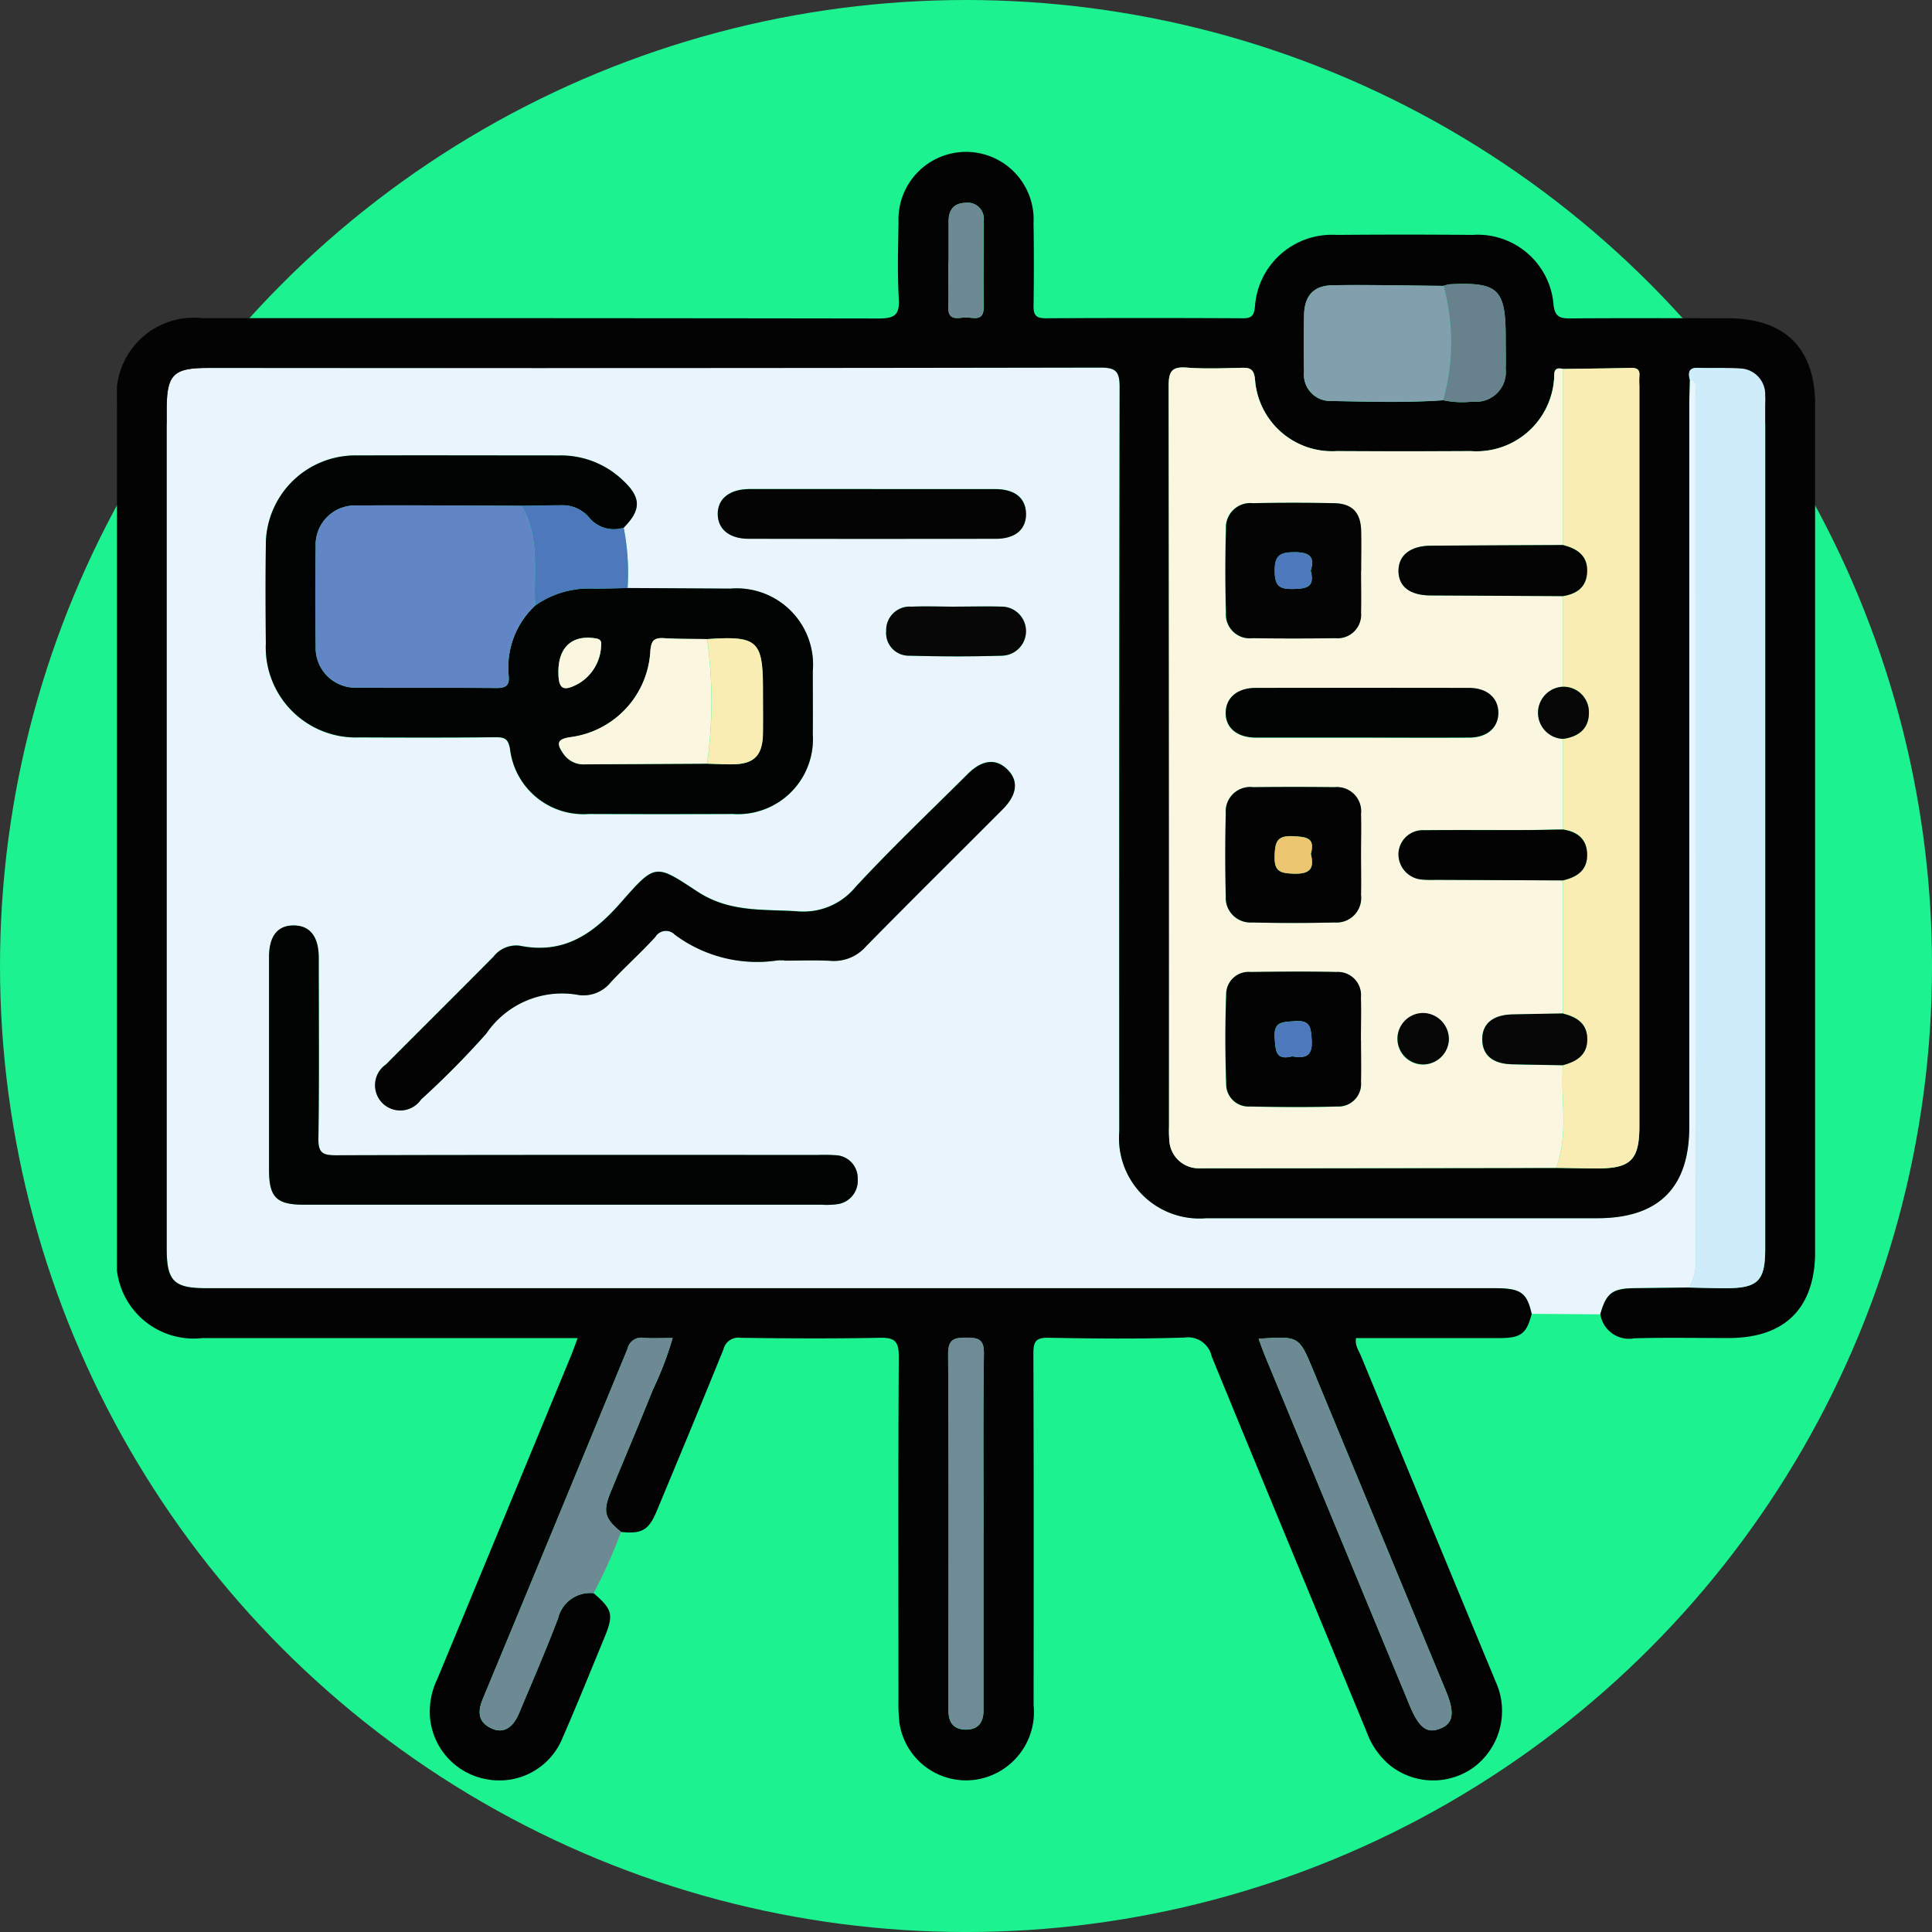 <svg xmlns="http://www.w3.org/2000/svg" xmlns:xlink="http://www.w3.org/1999/xlink" width="75.203" height="75.203" viewBox="0 0 75.203 75.203"><rect x="0" y="0" width="75.203" height="75.203" fill="#333333" stroke="none"/><defs><clipPath id="a"><rect width="66.101" height="63.4" fill="none"/></clipPath></defs><g transform="translate(-184 -1136)"><g transform="translate(3 633)"><circle cx="37.602" cy="37.602" r="37.602" transform="translate(181 503)" fill="#1cf290"/></g><g transform="translate(188.551 1141.902)"><g clip-path="url(#a)"><path d="M63.294,69.346l-2.671-.02c-.185-.827-.427-1-1.438-1H9.038c-1.271,0-1.546-.275-1.546-1.548V34.133c0-1.37.251-1.625,1.606-1.625q17.361,0,34.723-.016c.627,0,.763.152.762.768q-.033,14.486-.014,28.971A3.129,3.129,0,0,0,47.951,65.6q7.616,0,15.232,0,3.567,0,3.573-3.557,0-14,0-28c0-.365.013-.73.02-1.1.368.116.224.427.224.655q.01,16.829.011,33.658a1.833,1.833,0,0,1-.264,1.041c-.7.009-1.4.02-2.1.026-.882.008-1.122.186-1.353,1.017M25.281,38.724c.688-.694.684-1.177-.034-1.844a3.482,3.482,0,0,0-2.454-.967c-2.623,0-5.246-.007-7.869,0a3.486,3.486,0,0,0-3.575,3.525c-.019,1.268-.013,2.536,0,3.8A3.506,3.506,0,0,0,15,46.893c1.763.008,3.526.011,5.289-.006.354,0,.493.057.564.456a2.876,2.876,0,0,0,3.065,2.531q2.806.009,5.612,0a2.917,2.917,0,0,0,3.108-3.1c.008-.817,0-1.633,0-2.45A2.973,2.973,0,0,0,29.431,41.1l-4-.023a9.206,9.206,0,0,0-.152-2.35M22.911,65.078H32.98a2.919,2.919,0,0,0,.579-.017.918.918,0,0,0,.83-.985.893.893,0,0,0-.885-.925,6.3,6.3,0,0,0-.645-.009c-6.261,0-12.522-.007-18.783.012-.519,0-.688-.1-.679-.653.035-2.344.017-4.689.013-7.033,0-.815-.344-1.253-.966-1.259s-.969.41-.97,1.236q0,4.13,0,8.26c0,1.089.284,1.374,1.367,1.374H22.911m8.623-9.508c.6,0,1.206-.026,1.806.008a1.654,1.654,0,0,0,1.366-.558c1.763-1.795,3.553-3.562,5.329-5.344.575-.576.623-1.13.157-1.568-.442-.415-.968-.351-1.523.2-1.463,1.457-2.96,2.881-4.362,4.393a2.624,2.624,0,0,1-2.285.949c-1.334-.085-2.633.05-3.883-.773-1.636-1.077-1.62-1.1-2.979.444-1.076,1.225-2.221,2.009-3.918,1.671a1.116,1.116,0,0,0-1.026.421c-1.39,1.407-2.8,2.8-4.19,4.2a.982.982,0,1,0,1.367,1.364,33.935,33.935,0,0,0,2.539-2.566,3.561,3.561,0,0,1,3.606-1.5,1.363,1.363,0,0,0,1.255-.517c.56-.594,1.17-1.143,1.721-1.745a.48.48,0,0,1,.758-.087,5.368,5.368,0,0,0,4.005,1,2.317,2.317,0,0,1,.258,0m3.431-18.346c-1.592,0-3.184,0-4.776,0-.789,0-1.258.377-1.249.985.009.586.46.95,1.211.951q4.808.006,9.617,0c.756,0,1.18-.365,1.172-.976s-.433-.956-1.2-.958c-1.592,0-3.184,0-4.776,0M38.224,41.8c-.579,0-1.158-.018-1.736,0a.915.915,0,0,0-.989.949.881.881,0,0,0,.911.959c1.2.035,2.4.039,3.6,0a.955.955,0,0,0-.049-1.91c-.578-.019-1.157,0-1.736,0" transform="translate(-5.554 -24.087)" fill="#eaf4fc"/><path d="M57.739,45.258c.232-.831.471-1.009,1.353-1.017.7-.006,1.4-.017,2.1-.026.472.009.944.024,1.417.025,1.273,0,1.552-.276,1.552-1.54q0-16.38,0-32.76c0-.151.007-.3,0-.451a1.008,1.008,0,0,0-1-1.05c-.535-.036-1.075,0-1.611-.023-.355-.013-.391.17-.327.445-.007.365-.02.73-.02,1.1q0,14,0,28,0,3.552-3.573,3.557-7.616,0-15.232,0a3.129,3.129,0,0,1-3.382-3.373q-.006-14.486.014-28.971c0-.616-.135-.769-.762-.768Q20.9,8.437,3.543,8.42c-1.355,0-1.606.255-1.606,1.625V42.694c0,1.273.274,1.548,1.546,1.548H53.631c1.011,0,1.252.169,1.437,1-.2.775-.413.94-1.263.941-1.85,0-3.7,0-5.572,0-.058.283.114.5.2.717q2.612,6.332,5.235,12.658A2.739,2.739,0,0,1,52.8,62.9a2.7,2.7,0,0,1-3.241-.081,3.025,3.025,0,0,1-.912-1.3c-2.011-4.875-4.036-9.744-6.035-14.624a.939.939,0,0,0-1.048-.733c-1.762.058-3.528.04-5.292.008-.5-.009-.6.139-.6.613.018,4.56.013,9.12.009,13.681a2.662,2.662,0,0,1-2.255,2.908,2.623,2.623,0,0,1-2.969-2.217,7.43,7.43,0,0,1-.037-.9c0-4.452-.015-8.905.014-13.358,0-.612-.181-.738-.752-.726-1.807.036-3.614.026-5.421,0a.588.588,0,0,0-.65.444c-.853,2.106-1.724,4.2-2.6,6.3-.31.747-.583.9-1.391.813-.64-.52-.715-.794-.4-1.557.547-1.331,1.111-2.654,1.645-3.99a12.775,12.775,0,0,0,.764-2c-.409,0-.775.023-1.138-.007a.543.543,0,0,0-.614.418q-2.807,6.821-5.636,13.634c-.2.484-.2.891.319,1.142.457.222.841.015,1.088-.574.516-1.227,1.044-2.45,1.52-3.693a1.289,1.289,0,0,1,1.387-.988c.747.645.791.835.4,1.777-.533,1.287-1.051,2.58-1.61,3.856a2.65,2.65,0,0,1-2.922,1.615,2.683,2.683,0,0,1-2.238-2.412,2.934,2.934,0,0,1,.287-1.5q2.586-6.237,5.161-12.478c.1-.235.183-.474.3-.789h-.729q-6.938,0-13.875,0A3.009,3.009,0,0,1,0,42.827Q0,26.31,0,9.792a3.008,3.008,0,0,1,3.323-3.31q13.166-.006,26.331.013c.618,0,.817-.139.78-.773-.058-.986-.028-1.978-.011-2.967a2.631,2.631,0,1,1,5.256.022q.024,1.613,0,3.226c-.006.358.1.486.471.484q3.84-.02,7.68,0c.325,0,.424-.094.465-.428a3,3,0,0,1,3.175-2.817q2.646-.022,5.292,0a2.961,2.961,0,0,1,3.16,2.75c.063.438.25.5.625.5,2.044-.014,4.087-.009,6.131-.006,2.259,0,3.426,1.163,3.426,3.4q0,16.453,0,32.905c0,2.217-1.163,3.388-3.366,3.39-1.226,0-2.453-.024-3.678.01a1.126,1.126,0,0,1-1.317-.931M51.623,9.677a3.59,3.59,0,0,0,1.151.053,1.158,1.158,0,0,0,1.282-1.277c.013-.407,0-.816,0-1.223,0-1.881-.291-2.159-2.176-2.066a1.229,1.229,0,0,0-.245.062c-1.435-.012-2.87-.047-4.3-.025-.768.012-1.116.414-1.128,1.183-.011.728-.013,1.457,0,2.185a1.028,1.028,0,0,0,1.049,1.138c1.455.027,2.912.076,4.366-.029m4.4,29.881c.536.007,1.073.02,1.61.021,1.294,0,1.629-.336,1.629-1.643q0-14.4,0-28.807a3.775,3.775,0,0,1,0-.386c.027-.261-.095-.331-.338-.325-.879.022-1.759.029-2.638.042-.429-.108-.319.248-.351.437A3.027,3.027,0,0,1,52.7,11.658q-2.613.01-5.226,0A3.008,3.008,0,0,1,44.3,8.848c-.046-.4-.2-.44-.524-.433-.709.016-1.422.046-2.128-.008-.575-.044-.708.137-.707.707q.029,14.416.014,28.833a4.563,4.563,0,0,0,.01.516,1.147,1.147,0,0,0,1.193,1.111q6.935,0,13.87-.016M44.441,46.212c.1.277.179.5.268.712q2.806,6.784,5.615,13.567c.362.874.677,1.106,1.211.88.486-.2.543-.613.2-1.442l-5.172-12.5c-.55-1.328-.55-1.328-2.122-1.221M33.732,53.695c0-2.3-.019-4.6.014-6.9.008-.552-.2-.625-.673-.626s-.724.048-.72.645c.028,4.086.014,8.173.014,12.259,0,.538,0,1.076,0,1.613,0,.463.2.742.689.738s.677-.3.673-.756c0-.151,0-.3,0-.452q0-3.258,0-6.517M32.367,4.32c0,.581.009,1.161,0,1.742-.012.559.4.394.684.393s.692.169.687-.391c-.01-1.118,0-2.236,0-3.355a.626.626,0,0,0-.712-.715c-.453.012-.648.281-.649.713,0,.538,0,1.075,0,1.613" transform="translate(0.001 0)" fill="#030303"/><path d="M59.028,188.427a1.29,1.29,0,0,0-1.387.988c-.475,1.243-1,2.466-1.519,3.693-.248.589-.632.8-1.088.574-.516-.251-.52-.658-.319-1.142q2.828-6.813,5.635-13.634a.543.543,0,0,1,.614-.418c.362.029.729.006,1.138.006a12.7,12.7,0,0,1-.764,2c-.534,1.336-1.1,2.66-1.645,3.99-.314.764-.239,1.037.4,1.557a19.2,19.2,0,0,1-1.066,2.38" transform="translate(-40.47 -132.317)" fill="#6d8994"/><path d="M36.454,50.874q2,.011,4,.023a2.972,2.972,0,0,1,3.207,3.221c0,.817.007,1.633,0,2.45a2.917,2.917,0,0,1-3.107,3.1q-2.806.01-5.612,0a2.876,2.876,0,0,1-3.065-2.531c-.071-.4-.21-.459-.564-.456-1.763.017-3.526.014-5.289.006a3.506,3.506,0,0,1-3.653-3.647c-.011-1.268-.016-2.536,0-3.8a3.486,3.486,0,0,1,3.575-3.525c2.623-.01,5.246,0,7.869,0a3.483,3.483,0,0,1,2.453.967c.719.667.722,1.15.034,1.844a1.25,1.25,0,0,1-1.369-.421,1.36,1.36,0,0,0-1.083-.451c-.509,0-1.017.014-1.526.021-2.147-.007-4.3-.028-6.443-.013a1.53,1.53,0,0,0-1.569,1.61q-.029,1.932,0,3.866a1.548,1.548,0,0,0,1.634,1.615c1.8.017,3.61,0,5.414.014.371,0,.5-.113.464-.475a3.294,3.294,0,0,1,1.03-2.733,3.6,3.6,0,0,1,2.078-.665c.507.012,1.014-.011,1.522-.018m3.093,1.988c-.558-.009-1.117,0-1.673-.035-.375-.024-.5.073-.535.48a3.575,3.575,0,0,1-3.089,3.369c-.52.071-.593.228-.294.65a.946.946,0,0,0,.827.412q2.384-.017,4.768-.027c.321.009.643.028.964.025.863-.007,1.191-.338,1.2-1.218.008-.558,0-1.117,0-1.675,0-1.928-.205-2.115-2.173-1.981M33.759,54.11c-.006.7.18.821.8.474a1.786,1.786,0,0,0,.863-1.488c.021-.193-.065-.242-.252-.268-.874-.126-1.4.346-1.411,1.282" transform="translate(-16.574 -33.888)" fill="#020303"/><path d="M236.6,32.982c-.064-.275-.027-.458.327-.445.537.02,1.076-.013,1.612.023a1.008,1.008,0,0,1,1,1.05c.01.15,0,.3,0,.451q0,16.38,0,32.76c0,1.265-.279,1.543-1.552,1.54-.472,0-.944-.017-1.417-.025a1.833,1.833,0,0,0,.264-1.041q-.01-16.829-.011-33.658c0-.228.144-.539-.224-.655" transform="translate(-175.382 -24.12)" fill="#cfecfa"/><path d="M34.32,127.318H24.251c-1.084,0-1.367-.285-1.367-1.374q0-4.13,0-8.26c0-.826.334-1.242.969-1.236s.965.444.966,1.259c0,2.345.021,4.69-.013,7.034-.008.556.16.654.679.653,6.261-.019,12.522-.012,18.783-.012a6.223,6.223,0,0,1,.645.009.893.893,0,0,1,.885.926.918.918,0,0,1-.83.985,2.917,2.917,0,0,1-.579.016H34.32" transform="translate(-16.963 -86.327)" fill="#020303"/><path d="M54.794,99.555a2.316,2.316,0,0,0-.258,0,5.368,5.368,0,0,1-4.005-1,.479.479,0,0,0-.758.087c-.551.6-1.16,1.151-1.721,1.745a1.363,1.363,0,0,1-1.254.517,3.561,3.561,0,0,0-3.606,1.5,33.936,33.936,0,0,1-2.539,2.566.982.982,0,1,1-1.367-1.364c1.394-1.4,2.8-2.794,4.191-4.2a1.116,1.116,0,0,1,1.026-.42c1.7.338,2.842-.447,3.918-1.671,1.359-1.546,1.343-1.521,2.979-.444,1.25.823,2.548.688,3.883.773a2.623,2.623,0,0,0,2.285-.948c1.4-1.513,2.9-2.937,4.362-4.393.555-.553,1.081-.617,1.523-.2.466.437.417.991-.157,1.568-1.776,1.782-3.566,3.549-5.329,5.344a1.654,1.654,0,0,1-1.366.558c-.6-.034-1.2-.008-1.806-.008" transform="translate(-28.814 -68.073)" fill="#030303"/><path d="M96.432,50.784c1.592,0,3.184,0,4.776,0,.765,0,1.19.351,1.2.958s-.416.975-1.172.976q-4.808.007-9.617,0c-.751,0-1.2-.365-1.211-.951-.009-.608.46-.983,1.249-.985,1.592,0,3.184,0,4.776,0" transform="translate(-67.021 -37.647)" fill="#040404"/><path d="M60.886,53.238c.509-.007,1.017-.016,1.526-.021a1.359,1.359,0,0,1,1.083.451,1.25,1.25,0,0,0,1.369.421,9.192,9.192,0,0,1,.152,2.35c-.507.007-1.015.029-1.522.018a3.6,3.6,0,0,0-2.078.665c-.068-1.309.2-2.664-.53-3.883" transform="translate(-45.137 -39.451)" fill="#4d78bc"/><path d="M118.492,68.449c.579,0,1.158-.015,1.736,0a.955.955,0,0,1,.049,1.91c-1.2.037-2.4.033-3.6,0a.881.881,0,0,1-.911-.959.916.916,0,0,1,.989-.949c.578-.023,1.157,0,1.736,0" transform="translate(-85.822 -50.739)" fill="#070708"/><path d="M173.35,63.635q-6.935.01-13.87.016a1.147,1.147,0,0,1-1.193-1.111,4.561,4.561,0,0,1-.01-.516q0-14.416-.014-28.833c0-.569.132-.751.707-.707.705.054,1.419.024,2.128.008.322-.007.478.037.524.433a3.008,3.008,0,0,0,3.182,2.809q2.613.015,5.226,0a3.027,3.027,0,0,0,3.234-2.761c.031-.189-.078-.545.351-.437q0,3.427,0,6.854c-1.715.008-3.431.014-5.147.026-.792.006-1.256.374-1.256.98s.445.952,1.255.957l5.147.027q0,1.763,0,3.527a1.016,1.016,0,0,0,0,2.03q0,1.762,0,3.524c-.493.007-.986.02-1.479.022-1.309,0-2.617-.009-3.926.007a.947.947,0,0,0-1,.953.991.991,0,0,0,.935.969,4.8,4.8,0,0,0,.514.009l4.954.023,0,5.184c-.665.012-1.33.019-1.994.037-.76.021-1.169.381-1.151,1,.017.591.415.921,1.149.94.664.018,1.33.025,1.994.037-.094,1.332.232,2.691-.264,4m-7.6-12.167c0-.537.011-1.075,0-1.612a.944.944,0,0,0-1.037-1.042q-1.58-.021-3.159,0a.952.952,0,0,0-1.068,1.022q-.039,1.611,0,3.223A.961.961,0,0,0,161.5,54.08q1.611.04,3.224,0a.959.959,0,0,0,1.024-1.068c.013-.516,0-1.032,0-1.547m0-11.063c0-.516.008-1.032,0-1.547-.015-.727-.339-1.081-1.057-1.095q-1.579-.031-3.159,0a.949.949,0,0,0-1.046.984q-.047,1.642,0,3.287a.928.928,0,0,0,1.034.984q1.612.021,3.223,0a.918.918,0,0,0,1-1c.017-.536,0-1.074,0-1.611m0,18.272c0-.558.014-1.117,0-1.675a.9.9,0,0,0-.95-.987c-1.116-.026-2.234-.016-3.351,0a.87.87,0,0,0-.943.867c-.046,1.158-.043,2.319,0,3.477a.871.871,0,0,0,.919.893c1.138.02,2.277.028,3.414,0a.88.88,0,0,0,.914-.957c.014-.536,0-1.074,0-1.61m.032-11.793c1.4,0,2.795.005,4.192,0,.695,0,1.125-.388,1.122-.969s-.442-.961-1.135-.963q-4.16-.009-8.32,0c-.7,0-1.14.375-1.157.944-.018.6.433.985,1.17.988,1.376.006,2.752,0,4.128,0m3.39,11.736a1,1,0,1,0-.982.991,1.033,1.033,0,0,0,.982-.991" transform="translate(-117.325 -24.077)" fill="#fbf6df"/><path d="M216.853,44.953q0-1.763,0-3.527c.548-.086.922-.356.943-.951.023-.64-.4-.895-.942-1.038q0-3.427,0-6.854c.879-.013,1.759-.02,2.638-.042.243-.006.365.064.338.325a3.772,3.772,0,0,0,0,.386q0,14.4,0,28.807c0,1.307-.334,1.646-1.629,1.643-.536,0-1.073-.014-1.61-.021.5-1.3.17-2.665.264-4,.523-.142.945-.383.944-1.009s-.416-.869-.943-1q0-2.592,0-5.184c.552-.126.961-.4.941-1.031-.019-.592-.393-.866-.942-.95q0-1.762,0-3.524c.6-.079,1.012-.391,1.01-1.016a.988.988,0,0,0-1.01-1.013" transform="translate(-160.568 -24.124)" fill="#faedb4"/><path d="M184.025,24.557c-1.454.1-2.911.055-4.366.029a1.028,1.028,0,0,1-1.049-1.138c-.015-.728-.013-1.457,0-2.185.012-.769.359-1.171,1.128-1.183,1.434-.022,2.869.014,4.3.025a8.344,8.344,0,0,1-.015,4.452" transform="translate(-132.401 -14.88)" fill="#829fae"/><path d="M171.809,178.536c1.572-.107,1.572-.107,2.122,1.221l5.172,12.5c.343.829.285,1.237-.2,1.442-.534.226-.849-.006-1.211-.88q-2.807-6.784-5.615-13.567c-.089-.215-.164-.435-.268-.712" transform="translate(-127.368 -132.324)" fill="#6d8994"/><path d="M126.457,186v6.517c0,.151,0,.3,0,.452,0,.456-.179.751-.673.756s-.69-.275-.69-.738c0-.538,0-1.076,0-1.613,0-4.086.013-8.173-.015-12.259,0-.6.238-.645.72-.644s.681.074.673.626c-.033,2.3-.014,4.6-.014,6.9" transform="translate(-92.724 -132.308)" fill="#6e8b96"/><path d="M199.575,24.429a8.345,8.345,0,0,0,.015-4.452,1.234,1.234,0,0,1,.245-.062c1.885-.093,2.176.185,2.176,2.066,0,.408.01.816,0,1.223a1.158,1.158,0,0,1-1.282,1.277,3.593,3.593,0,0,1-1.151-.053" transform="translate(-147.952 -14.752)" fill="#67828c"/><path d="M125.127,10.034c0-.538,0-1.075,0-1.613,0-.432.2-.7.649-.713a.626.626,0,0,1,.712.715c0,1.118-.006,2.236,0,3.355.005.56-.406.39-.687.391s-.7.166-.684-.393c.012-.58,0-1.161,0-1.742" transform="translate(-92.758 -5.714)" fill="#6d8994"/><path d="M37.881,53.246c.728,1.219.462,2.574.53,3.883a3.3,3.3,0,0,0-1.03,2.733c.032.362-.093.479-.464.475-1.8-.018-3.609,0-5.414-.014a1.549,1.549,0,0,1-1.635-1.615q-.031-1.933,0-3.866a1.53,1.53,0,0,1,1.569-1.61c2.148-.015,4.3.006,6.443.013" transform="translate(-22.132 -39.459)" fill="#6185c5"/><path d="M72.288,78.093q-2.384.013-4.768.027a.946.946,0,0,1-.827-.412c-.3-.422-.227-.579.294-.65a3.575,3.575,0,0,0,3.089-3.369c.039-.406.16-.5.535-.48.556.036,1.115.026,1.673.035a17.746,17.746,0,0,1,0,4.848" transform="translate(-49.311 -54.271)" fill="#fbf6df"/><path d="M88.817,78.106a17.746,17.746,0,0,0,0-4.848c1.968-.134,2.173.053,2.173,1.981,0,.558.006,1.117,0,1.675-.012.879-.34,1.211-1.2,1.218-.321,0-.643-.016-.964-.025" transform="translate(-65.84 -54.283)" fill="#faedb4"/><path d="M66.436,74.448c.008-.936.537-1.408,1.411-1.282.187.027.274.075.252.269a1.786,1.786,0,0,1-.863,1.488c-.621.347-.807.23-.8-.474" transform="translate(-49.251 -54.225)" fill="#fbf6df"/><path d="M172.073,98.257c0,.516.01,1.032,0,1.547a.959.959,0,0,1-1.024,1.068q-1.611.038-3.224,0a.961.961,0,0,1-1.016-1.022q-.039-1.611,0-3.223a.952.952,0,0,1,1.068-1.022q1.58-.018,3.16,0a.945.945,0,0,1,1.036,1.042c.014.537,0,1.074,0,1.611m-1.954-.052c.176-.638-.17-.664-.68-.693-.627-.035-.712.206-.73.759-.021.606.2.68.735.7.625.021.827-.182.676-.764" transform="translate(-123.645 -70.867)" fill="#030303"/><path d="M172.073,55.508c0,.537.013,1.074,0,1.611a.918.918,0,0,1-1,1q-1.611.024-3.223,0a.928.928,0,0,1-1.034-.984q-.044-1.642,0-3.286a.949.949,0,0,1,1.046-.984q1.579-.031,3.159,0c.718.014,1.042.368,1.057,1.095.011.515,0,1.031,0,1.547m-1.964-.015c.171-.546-.052-.72-.63-.719-.556,0-.777.112-.771.731.006.576.174.712.723.7.515-.012.847-.066.678-.712" transform="translate(-123.644 -39.18)" fill="#040404"/><path d="M172.085,126.084c0,.537.011,1.074,0,1.61a.881.881,0,0,1-.914.957c-1.138.03-2.277.023-3.414,0a.871.871,0,0,1-.919-.892c-.039-1.158-.042-2.319,0-3.477a.869.869,0,0,1,.943-.866c1.117-.013,2.234-.023,3.35,0a.9.9,0,0,1,.95.988c.018.558,0,1.116,0,1.675m-2.682.621c.5.083.806.011.765-.63-.032-.493-.047-.795-.676-.74-.467.04-.812.007-.764.66.036.491.034.874.676.71" transform="translate(-123.658 -91.484)" fill="#030303"/><path d="M172.158,82.615c-1.376,0-2.752,0-4.128,0-.738,0-1.189-.392-1.171-.988.017-.569.458-.943,1.157-.944q4.16-.008,8.32,0c.693,0,1.132.389,1.135.963s-.427.965-1.122.969c-1.4.008-2.795,0-4.192,0" transform="translate(-123.698 -59.809)" fill="#020303"/><path d="M199.255,59.2c.538.143.964.4.942,1.038-.021.6-.4.865-.943.952l-5.147-.027c-.81,0-1.256-.345-1.255-.956s.465-.974,1.257-.98c1.715-.012,3.431-.018,5.147-.026" transform="translate(-142.968 -43.888)" fill="#040404"/><path d="M199.253,102c.549.084.923.358.942.95.02.632-.389.9-.941,1.031l-4.954-.022a4.8,4.8,0,0,1-.514-.009.992.992,0,0,1-.935-.969.947.947,0,0,1,1-.953c1.309-.015,2.617,0,3.926-.007.493,0,.986-.014,1.479-.021" transform="translate(-142.967 -75.613)" fill="#030303"/><path d="M208.606,129.7c.527.136.943.38.943,1s-.422.867-.944,1.009c-.665-.012-1.33-.019-1.994-.037-.735-.02-1.132-.349-1.149-.94-.018-.618.391-.978,1.151-1,.665-.018,1.329-.025,1.994-.037" transform="translate(-152.315 -96.148)" fill="#070708"/><path d="M194.7,130.63a1,1,0,1,1-.959-1.014,1.024,1.024,0,0,1,.959,1.014" transform="translate(-142.853 -96.087)" fill="#070708"/><path d="M214.8,80.527a.988.988,0,0,1,1.01,1.013c0,.625-.411.937-1.01,1.016a1.016,1.016,0,0,1,0-2.03" transform="translate(-158.513 -59.697)" fill="#070708"/><path d="M175.621,103.7c.151.581-.051.785-.676.764-.531-.018-.755-.092-.735-.7.019-.553.1-.794.73-.759.511.029.856.055.68.693" transform="translate(-129.147 -76.357)" fill="#ebc56f"/><path d="M175.614,61.007c.169.646-.163.7-.678.712-.549.013-.718-.123-.723-.7-.006-.62.215-.73.771-.731.578,0,.8.173.63.719" transform="translate(-129.15 -44.694)" fill="#4d78bc"/><path d="M174.9,132.216c-.641.164-.64-.219-.676-.71-.048-.653.3-.62.764-.66.629-.054.644.247.676.74.041.641-.264.713-.765.63" transform="translate(-129.153 -96.996)" fill="#4d78bc"/></g></g></g></svg>